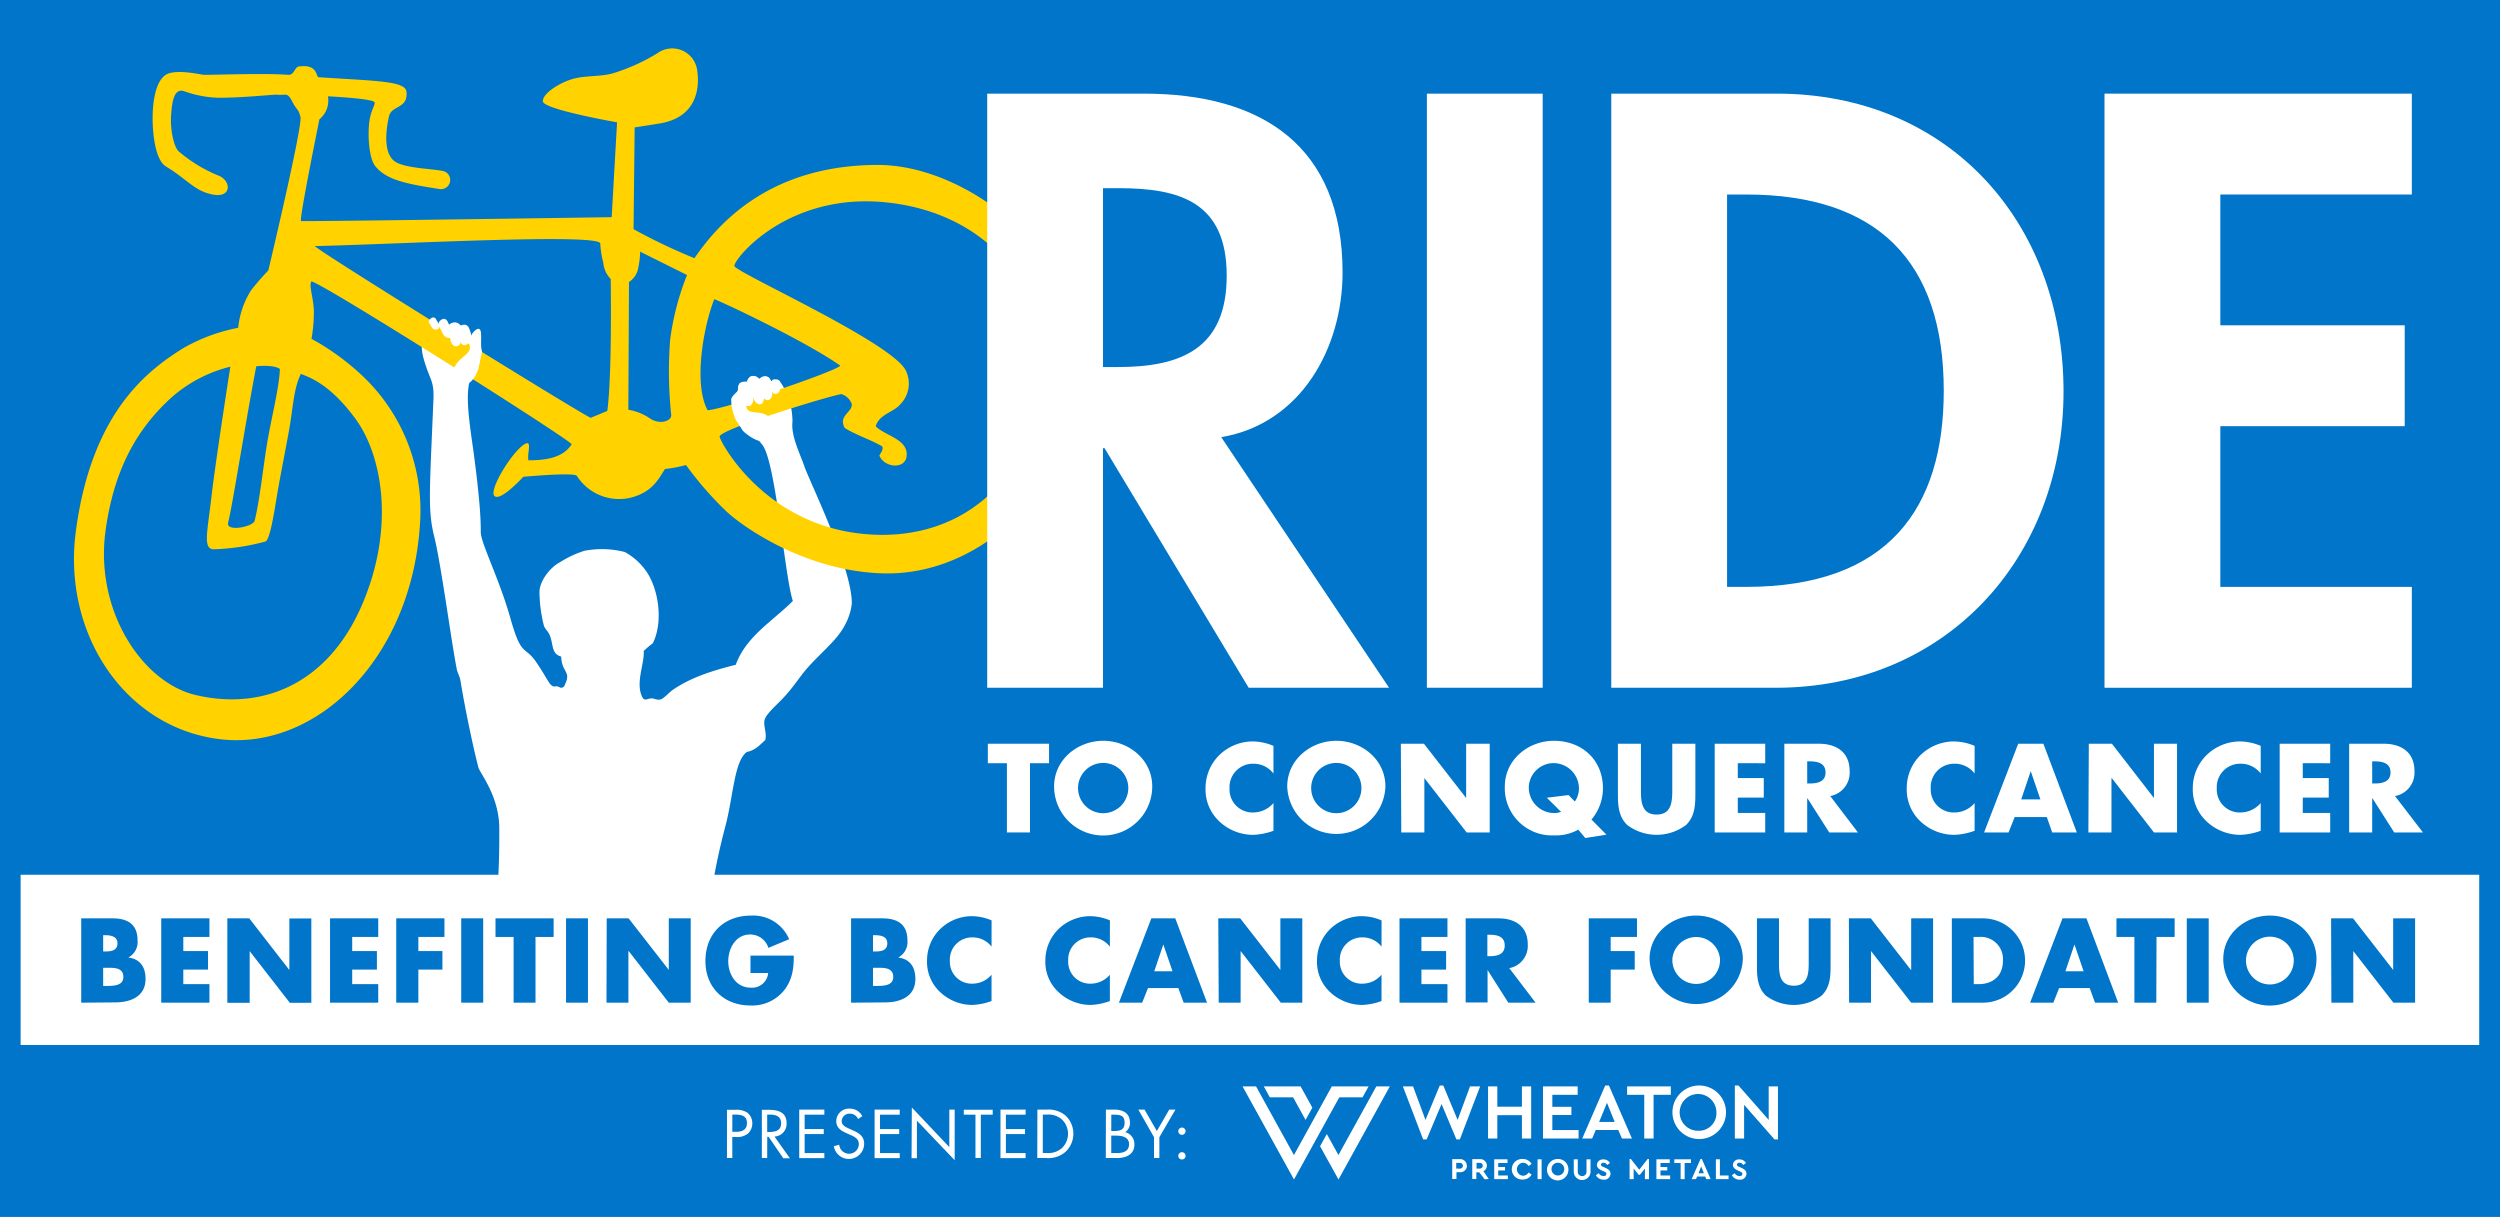 <?xml version="1.0" encoding="UTF-8"?> <svg xmlns="http://www.w3.org/2000/svg" id="Layer_1" data-name="Layer 1" viewBox="0 0 466.7 227.18"> <defs> <style>.cls-1{fill:#0075c9;}.cls-2,.cls-3{fill:#fff;}.cls-3{fill-rule:evenodd;}.cls-4{fill:#ffd200;}</style> </defs> <title>RideLogo_2018_VA-NewSW-R2</title> <rect id="_Path_" data-name="&lt;Path&gt;" class="cls-1" width="466.7" height="227.18"></rect> <rect class="cls-2" x="3.85" y="163.3" width="458.97" height="31.78"></rect> <polygon class="cls-2" points="272.11 209.07 269.46 202.71 269.44 202.65 268.77 202.65 266.11 209.07 263.79 202.81 261.89 202.81 265.67 212.7 266.33 212.7 269.11 206.1 271.88 212.7 272.53 212.7 276.31 202.81 274.42 202.81 272.11 209.07 272.11 209.07"></polygon> <polygon class="cls-2" points="284.11 206.6 279.52 206.6 279.52 202.81 277.79 202.81 277.79 212.54 279.52 212.54 279.52 208.18 284.11 208.18 284.11 212.54 285.84 212.54 285.84 202.81 284.11 202.81 284.11 206.6 284.11 206.6"></polygon> <polygon class="cls-2" points="289.79 208.15 293.35 208.15 293.35 206.62 289.79 206.62 289.79 204.38 294.52 204.38 294.52 202.81 288.05 202.81 288.05 212.54 294.69 212.54 294.69 210.96 289.79 210.96 289.79 208.15 289.79 208.15"></polygon> <path class="cls-2" d="M316.33,223.35h-2.9l1.46-3.57,1.44,3.57Zm-1.77-6.79-4.29,9.89h1.85l.68-1.59H317l.69,1.59h1.86l-4.29-9.89Z" transform="translate(-14.9 -13.91)"></path> <polygon class="cls-2" points="303.75 204.38 306.95 204.38 306.95 212.54 308.69 212.54 308.69 204.38 311.91 204.38 311.91 202.81 303.75 202.81 303.75 204.38 303.75 204.38"></polygon> <path class="cls-2" d="M332,225a3.43,3.43,0,1,1,3.32-3.44A3.27,3.27,0,0,1,332,225Zm0-8.45a5,5,0,1,0,5.11,5,5,5,0,0,0-5.11-5Z" transform="translate(-14.9 -13.91)"></path> <polygon class="cls-2" points="330.18 202.81 330.18 209.06 324.57 202.68 324.54 202.65 323.86 202.65 323.86 212.54 325.59 212.54 325.59 206.25 331.22 212.66 331.25 212.7 331.91 212.7 331.91 202.81 330.18 202.81 330.18 202.81"></polygon> <path class="cls-2" d="M286.75,231v1.07h.63a.54.54,0,1,0,0-1.07Zm2,.53a1.21,1.21,0,0,1-1.33,1.2h-.63V234H286v-3.7h1.39a1.21,1.21,0,0,1,1.33,1.2Z" transform="translate(-14.9 -13.91)"></path> <path class="cls-2" d="M290.54,232.06h.63a.53.53,0,1,0,0-1.06h-.63v1.06Zm1.51,2-1-1.3h-.55V234h-.76v-3.7h1.39a1.22,1.22,0,0,1,1.34,1.2,1.15,1.15,0,0,1-.65,1.05l1,1.45Z" transform="translate(-14.9 -13.91)"></path> <polygon class="cls-2" points="281.42 217.11 279.69 217.11 279.69 217.86 280.96 217.86 280.96 218.5 279.69 218.5 279.69 219.44 281.49 219.44 281.49 220.12 278.94 220.12 278.94 216.42 281.42 216.42 281.42 217.11 281.42 217.11"></polygon> <path class="cls-2" d="M300.82,231.19l-.57.4a1.22,1.22,0,0,0-1.06-.62,1.22,1.22,0,0,0,0,2.43,1.22,1.22,0,0,0,1.06-.62l.57.4a1.83,1.83,0,0,1-1.64.92,1.92,1.92,0,1,1,0-3.83,1.84,1.84,0,0,1,1.63.92Z" transform="translate(-14.9 -13.91)"></path> <polygon class="cls-2" points="287.79 220.12 287.03 220.12 287.03 216.42 287.79 216.42 287.79 220.12 287.79 220.12"></polygon> <path class="cls-2" d="M304.54,232.18a1.19,1.19,0,1,0,1.18-1.21,1.16,1.16,0,0,0-1.18,1.21Zm3.15,0a2,2,0,1,1-2-1.91,1.93,1.93,0,0,1,2,1.91Z" transform="translate(-14.9 -13.91)"></path> <path class="cls-2" d="M311.82,232.5a1.57,1.57,0,1,1-3.13,0v-2.17h.75v2.23a.82.82,0,1,0,1.63,0v-2.23h.75v2.17Z" transform="translate(-14.9 -13.91)"></path> <path class="cls-2" d="M315.46,231l-.51.4a.84.84,0,0,0-.71-.43c-.24,0-.46.11-.46.36s.16.3.43.42l.42.19c.59.26.92.56.92,1.08a1.16,1.16,0,0,1-1.3,1.11,1.61,1.61,0,0,1-1.43-.82l.52-.39a1.11,1.11,0,0,0,.91.54c.33,0,.53-.15.53-.41s-.18-.33-.47-.46l-.4-.18c-.53-.24-.9-.54-.9-1.06a1.11,1.11,0,0,1,1.23-1,1.33,1.33,0,0,1,1.22.7Z" transform="translate(-14.9 -13.91)"></path> <polygon class="cls-2" points="307.83 216.36 307.83 220.12 307.07 220.12 307.07 218.15 306.14 219.31 305.9 219.31 304.97 218.15 304.97 220.12 304.21 220.12 304.21 216.36 304.45 216.36 306.02 218.36 307.58 216.36 307.83 216.36 307.83 216.36"></polygon> <polygon class="cls-2" points="311.71 217.11 309.98 217.11 309.98 217.86 311.25 217.86 311.25 218.5 309.98 218.5 309.98 219.44 311.78 219.44 311.78 220.12 309.22 220.12 309.22 216.42 311.71 216.42 311.71 217.11 311.71 217.11"></polygon> <polygon class="cls-2" points="315.68 217.11 314.49 217.11 314.49 220.12 313.74 220.12 313.74 217.11 312.56 217.11 312.56 216.42 315.68 216.42 315.68 217.11 315.68 217.11"></polygon> <path class="cls-2" d="M332.47,231.68l-.49,1.25h1l-.49-1.25Zm.76,1.87h-1.52l-.2.48h-.82l1.66-3.76h.25l1.65,3.76h-.82l-.2-.48Z" transform="translate(-14.9 -13.91)"></path> <polygon class="cls-2" points="321.07 219.44 322.69 219.44 322.69 220.12 320.32 220.12 320.32 216.42 321.07 216.42 321.07 219.44 321.07 219.44"></polygon> <path class="cls-2" d="M340.85,231l-.52.4a.82.82,0,0,0-.7-.43c-.25,0-.47.11-.47.36s.17.3.44.42l.42.19c.58.26.91.56.91,1.08a1.15,1.15,0,0,1-1.29,1.11,1.6,1.6,0,0,1-1.43-.82l.52-.39a1.08,1.08,0,0,0,.91.54c.32,0,.52-.15.52-.41s-.18-.33-.47-.46l-.39-.18c-.53-.24-.9-.54-.9-1.06a1.1,1.1,0,0,1,1.23-1,1.35,1.35,0,0,1,1.22.7Z" transform="translate(-14.9 -13.91)"></path> <polygon class="cls-2" points="256.93 202.81 249.86 215.62 247.69 211.7 246.43 213.98 249.87 220.19 259.45 202.81 256.93 202.81 256.93 202.81"></polygon> <polygon class="cls-2" points="241.4 204.85 243.72 209.07 244.99 206.78 242.8 202.81 242.8 202.81 242.79 202.81 235.93 202.81 237.05 204.85 241.4 204.85 241.4 204.85"></polygon> <polygon class="cls-2" points="248.62 202.81 248.62 202.81 248.62 202.81 248.62 202.81 241.55 215.63 234.48 202.81 231.96 202.81 241.56 220.19 250.02 204.85 250.02 204.85 254.36 204.85 255.49 202.81 248.62 202.81 248.62 202.81"></polygon> <path class="cls-2" d="M151.61,230.09h-1v-9h1.49a3.77,3.77,0,0,1,2.24.48,2.49,2.49,0,0,1,1,2.06,2.52,2.52,0,0,1-.87,1.94,3.21,3.21,0,0,1-2.14.6h-.73Zm0-4.89h.67c1.11,0,2.06-.34,2.06-1.63,0-1.48-1.19-1.59-2.36-1.59h-.37Z" transform="translate(-14.9 -13.91)"></path> <path class="cls-2" d="M158.12,230.09h-1v-9h1.31c1.72,0,3.31.45,3.31,2.49a2.36,2.36,0,0,1-2.26,2.5l2.87,4.05h-1.23l-2.74-4h-.25Zm0-4.86h.31c1.14,0,2.29-.21,2.29-1.62s-1.09-1.63-2.3-1.63h-.3Z" transform="translate(-14.9 -13.91)"></path> <path class="cls-2" d="M164.1,221.05h4.69V222h-3.68v2.69h3.57v.93h-3.57v3.55h3.68v.94H164.1Z" transform="translate(-14.9 -13.91)"></path> <path class="cls-2" d="M175.09,222.81a1.66,1.66,0,0,0-1.56-1,1.43,1.43,0,0,0-1.5,1.4c0,.78.8,1.14,1.42,1.41l.59.27c1.18.51,2.18,1.1,2.18,2.54a2.85,2.85,0,0,1-5.66.46l1-.28a1.87,1.87,0,0,0,1.81,1.68,1.82,1.82,0,0,0,1.86-1.76c0-1.06-.83-1.42-1.67-1.8l-.55-.24c-1.06-.48-2-1-2-2.32a2.37,2.37,0,0,1,2.53-2.3,2.61,2.61,0,0,1,2.34,1.4Z" transform="translate(-14.9 -13.91)"></path> <path class="cls-2" d="M178.17,221.05h4.69V222h-3.68v2.69h3.58v.93h-3.58v3.55h3.68v.94h-4.69Z" transform="translate(-14.9 -13.91)"></path> <path class="cls-2" d="M185.12,220.66l7,7.39v-7h1v9.45l-7.05-7.38v7h-1Z" transform="translate(-14.9 -13.91)"></path> <path class="cls-2" d="M198,230.09h-1V222h-2.18v-.93h5.4V222H198Z" transform="translate(-14.9 -13.91)"></path> <path class="cls-2" d="M201.67,221.05h4.69V222h-3.68v2.69h3.57v.93h-3.57v3.55h3.68v.94h-4.69Z" transform="translate(-14.9 -13.91)"></path> <path class="cls-2" d="M208.56,221.05h1.7a4.94,4.94,0,0,1,3.53,1.09,4.64,4.64,0,0,1,0,6.81,4.8,4.8,0,0,1-3.57,1.14h-1.68Zm1.74,8.1a3.78,3.78,0,0,0,2.85-.93,3.69,3.69,0,0,0-.05-5.36,3.88,3.88,0,0,0-2.8-.88h-.73v7.17Z" transform="translate(-14.9 -13.91)"></path> <path class="cls-2" d="M221.35,221.05h1.49c1.64,0,3,.6,3,2.44a2,2,0,0,1-.89,1.77,2.29,2.29,0,0,1,1.72,2.31c0,1.8-1.45,2.52-3.24,2.52h-2.1Zm1,4h.38c1.14,0,2.11-.13,2.11-1.54S224,222,222.75,222h-.39Zm0,4.12h1c1.13,0,2.32-.27,2.32-1.65s-1.34-1.61-2.45-1.61h-.87Z" transform="translate(-14.9 -13.91)"></path> <path class="cls-2" d="M227.4,221.05h1.16l2.3,4,2.31-4h1.16l-3,5.15v3.89h-1V226.2Z" transform="translate(-14.9 -13.91)"></path> <path class="cls-2" d="M236.22,225a.68.68,0,1,1-1.35,0,.68.68,0,0,1,1.35,0Zm0,4.6a.68.68,0,1,1-1.35,0,.68.68,0,0,1,1.35,0Z" transform="translate(-14.9 -13.91)"></path> <g id="_Group_" data-name="&lt;Group&gt;"> <g id="_Group_2" data-name="&lt;Group&gt;"> <path id="_Path_2" data-name="&lt;Path&gt;" class="cls-3" d="M150.33,168.09c1.47-5.56,1.64-12.14,4-13.81,1.63-.32,2.45-1.35,3.43-2.22.34-1.29-.39-2.61-.13-3.75s2.5-3,3.74-4.38c1.44-1.55,2.59-3.29,3.57-4.51,2.64-3.27,6.06-5.7,7.65-8.75a11,11,0,0,0,1.32-4c.19-6.46-7.92-23-8.79-25.55s-2.59-5.81-2.28-8.51a13.28,13.28,0,0,0-2.37-7.54c-.53-.64-1.15.09-1.56,0-.06,0-.45-.69-1-.83a1.57,1.57,0,0,0-1.29.4,1.45,1.45,0,0,0-1.18-.55c-.81,0-1.14,1.08-1.14,1.08a2,2,0,0,0-1.17.17c-.51.27-.46,1.23-.46,1.23s-.78,3.17-.73,3.41a4.68,4.68,0,0,0,1.42,2.61,55.07,55.07,0,0,1,3.79,4.29c2.55,2.87,4.2,24.54,5.76,29.21-3.76,3.79-8.71,6.58-10.66,11.92-4.43,1.11-8.39,2.38-11.72,4.66-.78.54-1.68,1.63-2.31,1.81s-1.15-.18-1.65-.2c-.76,0-1.15.49-1.63,0-1.58-2.59.31-6.46.13-8.84a14.66,14.66,0,0,1,1.69-1.43c1.92-3.83,1.18-9.69-1-13.13a11.77,11.77,0,0,0-4.22-3.92,17.26,17.26,0,0,0-7.53-.23,19.16,19.16,0,0,0-4.58,2.14c-1.91,1-3.69,3.45-3.82,5.36a26.08,26.08,0,0,0,.82,6.46c.18.63.77,1,1.12,1.87.68,1.67.24,3.4,2.11,3.92.15,3.25,2.06,2.61.54,5.57-.67.65-.94-.18-1.64,0-1,.2-1.29-1.22-3.54-4.51s-2.73-.74-4.87-8.32c-2.07-7.34-5.56-14.07-5.5-16,0-1.53,0-4.85-1.34-14.89-1-7-1.86-12.66.12-14.92,1.26-1.45,0-1.71.1-2.47a9.56,9.56,0,0,0-.27-3,9.75,9.75,0,0,0-.36-1.31,6.31,6.31,0,0,0-.53-1.66c-.65-.81-1.22-.27-1.5-.33a1.51,1.51,0,0,0-.92-.55,1.65,1.65,0,0,0-1.25.47,2.39,2.39,0,0,0-1.27-.39c-.47,0-1,.51-1.08.5a1.94,1.94,0,0,0-1,0c-1.14.58-2.28,2.79-1.42,6,1.14,4.21,2,4.08,1.89,7.62-.69,17-1.11,20.78.13,25.73,1.29,5.22,3.13,19.17,4.2,24.72.18.93.55,1.25.74,2.4.9,5.59,2.59,13.36,3.33,16.08.27,1,3.75,5.17,3.88,11a152.87,152.87,0,0,1-2.16,27.45h41.55S145.17,187.63,150.33,168.09Z" transform="translate(-14.9 -13.91)"></path> </g> <path id="_Compound_Path_" data-name="&lt;Compound Path&gt;" class="cls-4" d="M207.32,59C202,52.32,190.24,44.69,178.74,44.7s-24.82,3.62-34.2,17.41a107.56,107.56,0,0,1-11.37-5.42l.21-19s2.44-.36,4.72-.74c7.32-1.23,7.38-7.28,6.94-10a4.7,4.7,0,0,0-7.36-3.14,35.71,35.71,0,0,1-8,3.67c-2.26.75-4.88.51-7.18,1-2.76.56-6.43,2.89-6.25,4.38s13.84,3.89,13.84,3.89l-1,17.7s-52.44.79-58,.73c-.35-.41,3.44-19,3.44-19a4.52,4.52,0,0,0,1.59-4.29s7.5.36,8.58,1c.54.3-.56,1.33-.86,3.8-.34,2.8,0,6.77,1.06,8.16,2,2.58,5.56,3.35,11.93,4.33a1.72,1.72,0,0,0,1.06-3.26c-1.65-.51-6.61-.49-8.9-1.64-2.45-1.22-2.21-5.39-1.47-8.66.46-2.07,3.59-1.38,3.26-4.57-.2-2-5.23-2-16.37-2.72-.59,0-.06-2.54-3.75-2-.74.11-.87,1.63-1.93,1.55-4.25-.33-13,0-15.68,0-.62,0-4.51-1-6.7-.25-1.88.66-2.79,3.65-2.94,7.35-.12,3,.3,8.67,2.45,10,4.08,2.46,5.26,4.53,8.66,5.23,3.55.74,3.63-2.32,1.39-3.43a27.38,27.38,0,0,1-7.6-4.57c-1-.82-1.64-4.23-1.47-6.7s.49-5.23,2.45-4.57a20.5,20.5,0,0,0,6.37,1.22c5,0,10.31-.64,11-.57,1.66.16,1.87-.53,2.8,1.28s1.11,1.21,1.53,2.89-6,28.64-6,28.64a46.28,46.28,0,0,0-3.22,3.7,16,16,0,0,0-2.4,7,33.27,33.27,0,0,0-10.31,3.83c-6.67,4.17-17.07,12-20,34.15-2.55,19,9.1,36.77,27.05,38.84s35.74-15.17,37.21-40.46a34.58,34.58,0,0,0-11.42-28,46,46,0,0,0-8.85-6.3,28.56,28.56,0,0,0,.44-5.44c-.18-2.65-.91-4.44-.48-5.24s48.08,29.35,48.61,30.36c-1.54,2.44-4.59,3-8.07,3-.29-1.34.8-3.9-.73-3-2.26,1.32-6.74,8.55-5.62,9.66s5.39-3.58,5.39-3.58,9.56-.89,10-.17a9.37,9.37,0,0,0,9.82,4.12c4.28-1,5.43-3.56,6.63-5.41a24.39,24.39,0,0,0,3.92-.74,63.39,63.39,0,0,0,7.6,8.71c4.05,3.7,15.63,11.19,29.28,11.52s24.3-8.55,28.87-15.23,7.13-13.29,7.12-21.85A41.23,41.23,0,0,0,207.32,59ZM62.74,82.29c1-.12,3.5-.21,4.41.51C67,86.53,65.49,92.14,64.71,97s-1.33,10.3-2.28,14.15c-.27,1.07-5.46,2.18-4.93.26C58.15,109.13,61,91.24,62.74,82.29Zm18.53,9.82c5,6.82,7.42,20.29,1.21,34.72s-18.18,19.82-31,16.84c-10-2.32-18.91-15.74-16.88-30.66,1.71-12.49,6.59-19.67,12.3-24.89a26.14,26.14,0,0,1,11-5.76s-2.75,17.57-3.52,24.24-1.63,9.79.4,9.85A41.06,41.06,0,0,0,64.44,115c.89-.28,1.69-5.77,2.26-9.13.69-4,1.52-8.07,2.18-11.74.73-4.06.82-7.66,2.19-10.43C72.37,84.29,76.27,85.29,81.27,92.11Zm47-1.48c-1,.39-2.07.86-3.11,1.28-2.78-1.33-50.32-30.79-51.5-32.06,14.91-.32,53.35-2.46,53.3-.46a17.74,17.74,0,0,0,.56,3.55A5,5,0,0,0,128.91,66S129.19,83.86,128.27,90.63ZM140,77.34a78.12,78.12,0,0,0,.21,14.1c0,1.08-2.12,1.79-3.9.63a10.15,10.15,0,0,0-4.11-1.67l.12-23.84a4,4,0,0,0,1.74-2.67,15.8,15.8,0,0,0,.34-3l8.75,4.36A50.2,50.2,0,0,0,140,77.34Zm7,13.15c-2.69-4.91-.78-15.63,1.24-20.72.05-.14,16.55,7.5,23.54,12.41C170.65,83.33,150.17,90.31,147,90.49ZM209.24,86c-2.07,17.87-15.45,29.63-33.82,27.51s-26.31-17.57-26.18-18.13c.34-1.49,22-8,22.76-7.89a3,3,0,0,1,1.92,1.87c.07,1.58-2.58,2.14-1.33,4.44,2.1,1.33,4.83,2.16,7,3.44.26.67-.28,1.18-.53,1.74,1,2.26,4.66,2.54,5.06.26.58-3.33-4.12-4-5.74-5.76.66-2.25,3.29-2.58,4.57-4.07A5.53,5.53,0,0,0,184,83.09c-2.56-5.25-31.8-18.34-32-19.52s9.94-14,28.81-11.83S211.3,68.09,209.24,86Z" transform="translate(-14.9 -13.91)"></path> <g id="_Group_3" data-name="&lt;Group&gt;"> <g id="_Group_4" data-name="&lt;Group&gt;"> <path id="_Path_3" data-name="&lt;Path&gt;" class="cls-3" d="M96.91,74.54a.63.63,0,0,1-.38.85.85.85,0,0,1-1-.35L95,74.18c-.15-.29,0-.56.38-.86a.58.58,0,0,1,.92.18Z" transform="translate(-14.9 -13.91)"></path> <path id="_Path_4" data-name="&lt;Path&gt;" class="cls-3" d="M99.33,75.77a.88.88,0,0,1-.48,1.2c-.49.13-1-.24-1.29-.78l-.7-1.42c-.2-.47-.07-.86.47-1.2s1,0,1.19.5Z" transform="translate(-14.9 -13.91)"></path> <path id="_Path_5" data-name="&lt;Path&gt;" class="cls-3" d="M100.9,77.51a.92.92,0,0,1-.84,1.06c-.54,0-.91-.52-1.07-1.17l-.28-1.63c-.06-.53.19-.88.84-1.07s1,.33,1,.86Z" transform="translate(-14.9 -13.91)"></path> <path id="_Path_6" data-name="&lt;Path&gt;" class="cls-3" d="M102.4,77.43a.81.81,0,0,1-.78.92c-.48,0-.79-.48-.92-1l-.21-1.46c0-.47.19-.77.77-.92s.88.31.92.78Z" transform="translate(-14.9 -13.91)"></path> <path id="_Path_7" data-name="&lt;Path&gt;" class="cls-3" d="M102.6,78.5a3,3,0,0,1,1.29-3.12c1.4-.66.48,2.66,1,4.14l-.67,3.22c-.27.86-1.23,2.83-2.22,2.73s-3.3-1.18-2.2-3.15S102.86,80.06,102.6,78.5Z" transform="translate(-14.9 -13.91)"></path> </g> <g id="_Group_5" data-name="&lt;Group&gt;"> <path id="_Path_8" data-name="&lt;Path&gt;" class="cls-3" d="M159,86.88a.68.68,0,0,0,.85.55.93.93,0,0,0,.65-1l-.07-1.15c0-.36-.3-.55-.87-.56a.64.64,0,0,0-.68.77Z" transform="translate(-14.9 -13.91)"></path> <path id="_Path_9" data-name="&lt;Path&gt;" class="cls-3" d="M157.23,87.7c.13.6.67,1.06,1.19.86s.72-.88.65-1.64l-.29-1.87a1,1,0,0,0-1.2-.88c-.71,0-.87.7-.74,1.31Z" transform="translate(-14.9 -13.91)"></path> <path id="_Path_10" data-name="&lt;Path&gt;" class="cls-3" d="M155.63,88.47c.27.69,1,1.15,1.46.81s.55-1.2.31-2.08L156.67,85a1.15,1.15,0,0,0-1.46-.82c-.74.17-.75,1-.48,1.7Z" transform="translate(-14.9 -13.91)"></path> <path id="_Path_11" data-name="&lt;Path&gt;" class="cls-3" d="M153.74,89.08a.89.89,0,0,0,1.34.5,1.68,1.68,0,0,0,.29-1.85l-.67-1.8a.94.94,0,0,0-1.36-.51c-.67.25-.69,1-.44,1.54Z" transform="translate(-14.9 -13.91)"></path> <path id="_Path_12" data-name="&lt;Path&gt;" class="cls-3" d="M154.26,89.94c-.37-1.53.81-3.17-.24-3.86-.23-.15-2.32,1.4-2.61,2.28a8.84,8.84,0,0,0,.8,3.82l1.33,2.1c.57.68,3,2.39,3.88,1.91s2.83-3.14,1-4.51S154.64,91.46,154.26,89.94Z" transform="translate(-14.9 -13.91)"></path> </g> </g> </g> <path class="cls-1" d="M30.06,201.09V185.35h5.85c2.8,0,4.67,1.09,4.67,4.1a3.27,3.27,0,0,1-1.73,3.21v0c2.26.29,3.22,1.82,3.22,4,0,3.3-2.82,4.38-5.7,4.38Zm4.1-9.56h.45c1.09,0,2.22-.19,2.22-1.52s-1.28-1.52-2.38-1.52h-.29Zm0,6.43h.52c1.21,0,3.25.06,3.25-1.67,0-1.9-2-1.71-3.36-1.71h-.41Z" transform="translate(-14.9 -13.91)"></path> <path class="cls-1" d="M49.12,188.82v2.63h4.61v3.46H49.12v2.72H54v3.46H45V185.35H54v3.47Z" transform="translate(-14.9 -13.91)"></path> <path class="cls-1" d="M57.34,185.35h4.09L68.92,195h0v-9.63h4.1v15.74H69l-7.49-9.64h0v9.64H57.34Z" transform="translate(-14.9 -13.91)"></path> <path class="cls-1" d="M80.65,188.82v2.63h4.61v3.46H80.65v2.72h4.86v3.46h-9V185.35h9v3.47Z" transform="translate(-14.9 -13.91)"></path> <path class="cls-1" d="M93,188.82v2.63h4.49v3.46H93v6.18H88.87V185.35h9v3.47Z" transform="translate(-14.9 -13.91)"></path> <path class="cls-1" d="M105.11,201.09H101V185.35h4.1Z" transform="translate(-14.9 -13.91)"></path> <path class="cls-1" d="M114.87,201.09h-4.09V188.82H107.4v-3.47h10.85v3.47h-3.38Z" transform="translate(-14.9 -13.91)"></path> <path class="cls-1" d="M124.66,201.09h-4.09V185.35h4.09Z" transform="translate(-14.9 -13.91)"></path> <path class="cls-1" d="M128.16,185.35h4.09l7.5,9.63h0v-9.63h4.09v15.74h-4.09l-7.49-9.64h-.05v9.64h-4.09Z" transform="translate(-14.9 -13.91)"></path> <path class="cls-1" d="M163.08,192.3c0,2.3-.21,4.26-1.61,6.23a7.62,7.62,0,0,1-6.49,3.08c-4.95,0-8.39-3.36-8.39-8.3,0-5.12,3.46-8.48,8.54-8.48a7.3,7.3,0,0,1,7.09,4.41l-3.88,1.62a3.55,3.55,0,0,0-3.4-2.5c-2.69,0-4.09,2.57-4.09,5s1.46,4.92,4.15,4.92a3,3,0,0,0,3.3-2.73H155V192.3Z" transform="translate(-14.9 -13.91)"></path> <path class="cls-1" d="M173.78,201.09V185.35h5.85c2.79,0,4.67,1.09,4.67,4.1a3.27,3.27,0,0,1-1.73,3.21v0c2.25.29,3.21,1.82,3.21,4,0,3.3-2.81,4.38-5.69,4.38Zm4.09-9.56h.46c1.09,0,2.21-.19,2.21-1.52s-1.27-1.52-2.38-1.52h-.29Zm0,6.43h.52c1.21,0,3.26.06,3.26-1.67,0-1.9-2-1.71-3.36-1.71h-.42Z" transform="translate(-14.9 -13.91)"></path> <path class="cls-1" d="M200,190.63a4.45,4.45,0,0,0-3.59-1.73,4.14,4.14,0,0,0-4.19,4.36,4.08,4.08,0,0,0,4.26,4.28,4.67,4.67,0,0,0,3.52-1.67v4.91a11.43,11.43,0,0,1-3.61.73,8.75,8.75,0,0,1-5.9-2.32,7.67,7.67,0,0,1-2.53-5.95,8.22,8.22,0,0,1,2.32-5.76,8.53,8.53,0,0,1,6-2.54,9.6,9.6,0,0,1,3.73.79Z" transform="translate(-14.9 -13.91)"></path> <path class="cls-1" d="M222.09,190.63a4.45,4.45,0,0,0-3.59-1.73,4.14,4.14,0,0,0-4.19,4.36,4.08,4.08,0,0,0,4.26,4.28,4.67,4.67,0,0,0,3.52-1.67v4.91a11.43,11.43,0,0,1-3.61.73,8.75,8.75,0,0,1-5.9-2.32,7.67,7.67,0,0,1-2.53-5.95,8.22,8.22,0,0,1,2.32-5.76,8.53,8.53,0,0,1,6-2.54,9.6,9.6,0,0,1,3.73.79Z" transform="translate(-14.9 -13.91)"></path> <path class="cls-1" d="M229.21,198.36l-1.09,2.73h-4.34l6.05-15.74h4.47l5.93,15.74h-4.36l-1-2.73Zm2.86-8.14h0l-1.69,5h3.4Z" transform="translate(-14.9 -13.91)"></path> <path class="cls-1" d="M242.33,185.35h4.09l7.5,9.63h0v-9.63h4.09v15.74H254l-7.5-9.64h0v9.64h-4.09Z" transform="translate(-14.9 -13.91)"></path> <path class="cls-1" d="M272.8,190.63a4.45,4.45,0,0,0-3.59-1.73,4.14,4.14,0,0,0-4.19,4.36,4.08,4.08,0,0,0,4.26,4.28,4.67,4.67,0,0,0,3.52-1.67v4.91a11.49,11.49,0,0,1-3.61.73,8.79,8.79,0,0,1-5.91-2.32,7.69,7.69,0,0,1-2.52-5.95,8.22,8.22,0,0,1,2.32-5.76,8.53,8.53,0,0,1,6-2.54,9.6,9.6,0,0,1,3.73.79Z" transform="translate(-14.9 -13.91)"></path> <path class="cls-1" d="M280.25,188.82v2.63h4.61v3.46h-4.61v2.72h4.86v3.46h-8.95V185.35h8.95v3.47Z" transform="translate(-14.9 -13.91)"></path> <path class="cls-1" d="M301.56,201.09h-5.09L292.6,195h0v6.05h-4.09V185.35h6.12c3.11,0,5.47,1.49,5.47,4.85a4.22,4.22,0,0,1-3.45,4.44Zm-9-8.68h.4c1.33,0,2.84-.25,2.84-2s-1.51-2-2.84-2h-.4Z" transform="translate(-14.9 -13.91)"></path> <path class="cls-1" d="M315.58,188.82v2.63h4.49v3.46h-4.49v6.18h-4.09V185.35h9v3.47Z" transform="translate(-14.9 -13.91)"></path> <path class="cls-1" d="M340.25,192.93a8.71,8.71,0,0,1-17.41,0c0-4.76,4.18-8.1,8.7-8.1S340.25,188.17,340.25,192.93Zm-13.15,0a4.45,4.45,0,1,0,8.89,0,4.46,4.46,0,0,0-8.89,0Z" transform="translate(-14.9 -13.91)"></path> <path class="cls-1" d="M356.63,185.35v8.85c0,2-.08,4-1.65,5.56a8.66,8.66,0,0,1-10.44,0c-1.56-1.53-1.65-3.53-1.65-5.56v-8.85H347v8.29c0,2.05.14,4.28,2.77,4.28s2.78-2.23,2.78-4.28v-8.29Z" transform="translate(-14.9 -13.91)"></path> <path class="cls-1" d="M360.05,185.35h4.09l7.49,9.63h.05v-9.63h4.09v15.74h-4.09l-7.5-9.64h0v9.64h-4.09Z" transform="translate(-14.9 -13.91)"></path> <path class="cls-1" d="M379.27,185.35h5.8a7.87,7.87,0,1,1,0,15.74h-5.8Zm4.09,12.28h.92c2.44,0,4.53-1.34,4.53-4.41a4.14,4.14,0,0,0-4.49-4.4h-1Z" transform="translate(-14.9 -13.91)"></path> <path class="cls-1" d="M399.3,198.36l-1.08,2.73h-4.34l6.05-15.74h4.47l5.92,15.74H406l-1-2.73Zm2.86-8.14h0l-1.69,5h3.4Z" transform="translate(-14.9 -13.91)"></path> <path class="cls-1" d="M417.44,201.09h-4.09V188.82H410v-3.47h10.86v3.47h-3.38Z" transform="translate(-14.9 -13.91)"></path> <path class="cls-1" d="M427.22,201.09h-4.09V185.35h4.09Z" transform="translate(-14.9 -13.91)"></path> <path class="cls-1" d="M447.34,192.93a8.7,8.7,0,0,1-17.4,0c0-4.76,4.17-8.1,8.7-8.1S447.34,188.17,447.34,192.93Zm-13.15,0a4.46,4.46,0,1,0,8.9,0,4.46,4.46,0,0,0-8.9,0Z" transform="translate(-14.9 -13.91)"></path> <path class="cls-1" d="M450.07,185.35h4.09l7.5,9.63h0v-9.63h4.09v15.74H461.7l-7.49-9.64h0v9.64h-4.09Z" transform="translate(-14.9 -13.91)"></path> <path class="cls-2" d="M207.18,169.31h-4.31V156.39h-3.56v-3.64h11.43v3.64h-3.56Z" transform="translate(-14.9 -13.91)"></path> <path class="cls-2" d="M230,160.72a9.16,9.16,0,0,1-18.32,0c0-5,4.39-8.52,9.16-8.52S230,155.71,230,160.72Zm-13.84,0a4.69,4.69,0,1,0,9.36,0,4.69,4.69,0,0,0-9.36,0Z" transform="translate(-14.9 -13.91)"></path> <path class="cls-2" d="M252.63,158.31a4.68,4.68,0,0,0-3.78-1.83,4.37,4.37,0,0,0-4.42,4.6,4.29,4.29,0,0,0,4.48,4.5,5,5,0,0,0,3.72-1.76V169a12.45,12.45,0,0,1-3.8.76,9.21,9.21,0,0,1-6.22-2.43,8.14,8.14,0,0,1-2.66-6.27,8.66,8.66,0,0,1,2.44-6.06,9,9,0,0,1,6.31-2.68,10.26,10.26,0,0,1,3.93.83Z" transform="translate(-14.9 -13.91)"></path> <path class="cls-2" d="M273.53,160.72a9.17,9.17,0,0,1-18.33,0c0-5,4.4-8.52,9.17-8.52S273.53,155.71,273.53,160.72Zm-13.85,0a4.69,4.69,0,1,0,9.36,0,4.69,4.69,0,0,0-9.36,0Z" transform="translate(-14.9 -13.91)"></path> <path class="cls-2" d="M276.41,152.75h4.31l7.88,10.13h0V152.75H293v16.56h-4.31l-7.89-10.15h0v10.15h-4.31Z" transform="translate(-14.9 -13.91)"></path> <path class="cls-2" d="M310.84,170.35l-1.31-1.56a8.57,8.57,0,0,1-4.55,1.07,8.81,8.81,0,0,1-9.16-9.14c0-5,4.39-8.52,9.16-8.52,5.16,0,9.16,3.49,9.16,8.88A9.06,9.06,0,0,1,312,166.9l2.79,2.83Zm-1.95-6.81a4.35,4.35,0,0,0,.77-2.44,4.76,4.76,0,0,0-4.66-4.73,4.65,4.65,0,0,0-4.7,4.38,4.76,4.76,0,0,0,4.7,4.94,4.06,4.06,0,0,0,1.32-.22l-2.66-2.64,4.06-.5Z" transform="translate(-14.9 -13.91)"></path> <path class="cls-2" d="M331.39,152.75v9.31c0,2.13-.08,4.24-1.73,5.85a9.13,9.13,0,0,1-11,0c-1.65-1.61-1.73-3.72-1.73-5.85v-9.31h4.3v8.72c0,2.15.16,4.5,2.92,4.5s2.93-2.35,2.93-4.5v-8.72Z" transform="translate(-14.9 -13.91)"></path> <path class="cls-2" d="M339.31,156.39v2.77h4.85v3.65h-4.85v2.86h5.12v3.64H335V152.75h9.43v3.64Z" transform="translate(-14.9 -13.91)"></path> <path class="cls-2" d="M361.74,169.31h-5.36l-4.06-6.37h-.05v6.37H348V152.75h6.44c3.27,0,5.75,1.56,5.75,5.09a4.44,4.44,0,0,1-3.62,4.68Zm-9.47-9.14h.42c1.41,0,3-.26,3-2.06s-1.58-2.07-3-2.07h-.42Z" transform="translate(-14.9 -13.91)"></path> <path class="cls-2" d="M383.52,158.31a4.64,4.64,0,0,0-3.77-1.83,4.37,4.37,0,0,0-4.42,4.6,4.29,4.29,0,0,0,4.48,4.5,4.93,4.93,0,0,0,3.71-1.76V169a12.39,12.39,0,0,1-3.8.76,9.24,9.24,0,0,1-6.22-2.43,8.13,8.13,0,0,1-2.65-6.27,8.62,8.62,0,0,1,2.44-6.06,9,9,0,0,1,6.3-2.68,10.18,10.18,0,0,1,3.93.83Z" transform="translate(-14.9 -13.91)"></path> <path class="cls-2" d="M391,166.44l-1.14,2.87h-4.57l6.37-16.56h4.7l6.24,16.56H398L397,166.44Zm3-8.57h0l-1.78,5.27h3.58Z" transform="translate(-14.9 -13.91)"></path> <path class="cls-2" d="M404.84,152.75h4.31L417,162.88h0V152.75h4.31v16.56h-4.31l-7.88-10.15h-.05v10.15h-4.31Z" transform="translate(-14.9 -13.91)"></path> <path class="cls-2" d="M436.93,158.31a4.68,4.68,0,0,0-3.78-1.83,4.37,4.37,0,0,0-4.42,4.6,4.29,4.29,0,0,0,4.48,4.5,5,5,0,0,0,3.72-1.76V169a12.45,12.45,0,0,1-3.8.76,9.21,9.21,0,0,1-6.22-2.43,8.14,8.14,0,0,1-2.66-6.27,8.66,8.66,0,0,1,2.44-6.06,9,9,0,0,1,6.31-2.68,10.26,10.26,0,0,1,3.93.83Z" transform="translate(-14.9 -13.91)"></path> <path class="cls-2" d="M444.78,156.39v2.77h4.85v3.65h-4.85v2.86h5.12v3.64h-9.43V152.75h9.43v3.64Z" transform="translate(-14.9 -13.91)"></path> <path class="cls-2" d="M467.21,169.31h-5.36l-4.06-6.37h-.05v6.37h-4.3V152.75h6.43c3.28,0,5.76,1.56,5.76,5.09a4.44,4.44,0,0,1-3.63,4.68Zm-9.47-9.14h.42c1.41,0,3-.26,3-2.06s-1.58-2.07-3-2.07h-.42Z" transform="translate(-14.9 -13.91)"></path> <g id="_Group_6" data-name="&lt;Group&gt;"> <path id="_Compound_Path_2" data-name="&lt;Compound Path&gt;" class="cls-2" d="M274.21,142.3H248L221.1,97.58h-.29V142.3H199.19V31.39h29.27c21.92,0,37.07,9.71,37.07,33.39,0,14.12-7.8,28.24-22.65,30.74Zm-53.4-59.87h2.8c11.91,0,20.29-3.53,20.29-17.06,0-13.68-8.67-16.33-20.15-16.33h-2.94Z" transform="translate(-14.9 -13.91)"></path> <path id="_Compound_Path_3" data-name="&lt;Compound Path&gt;" class="cls-2" d="M302.89,142.3H281.27V31.39h21.62Z" transform="translate(-14.9 -13.91)"></path> <path id="_Compound_Path_4" data-name="&lt;Compound Path&gt;" class="cls-2" d="M315.69,31.39h30.89c32.07,0,53.54,24,53.54,55.6,0,31.19-22.06,55.31-53.69,55.31H315.69Zm21.62,92.08h3.53c26.63,0,36.92-14.71,36.92-36.62,0-24.13-12.35-36.63-36.92-36.63h-3.53Z" transform="translate(-14.9 -13.91)"></path> <path id="_Compound_Path_5" data-name="&lt;Compound Path&gt;" class="cls-2" d="M429.39,50.22V74.64h34.42V93.47H429.39v30h35.75V142.3H407.77V31.39h57.37V50.22Z" transform="translate(-14.9 -13.91)"></path> </g> </svg> 